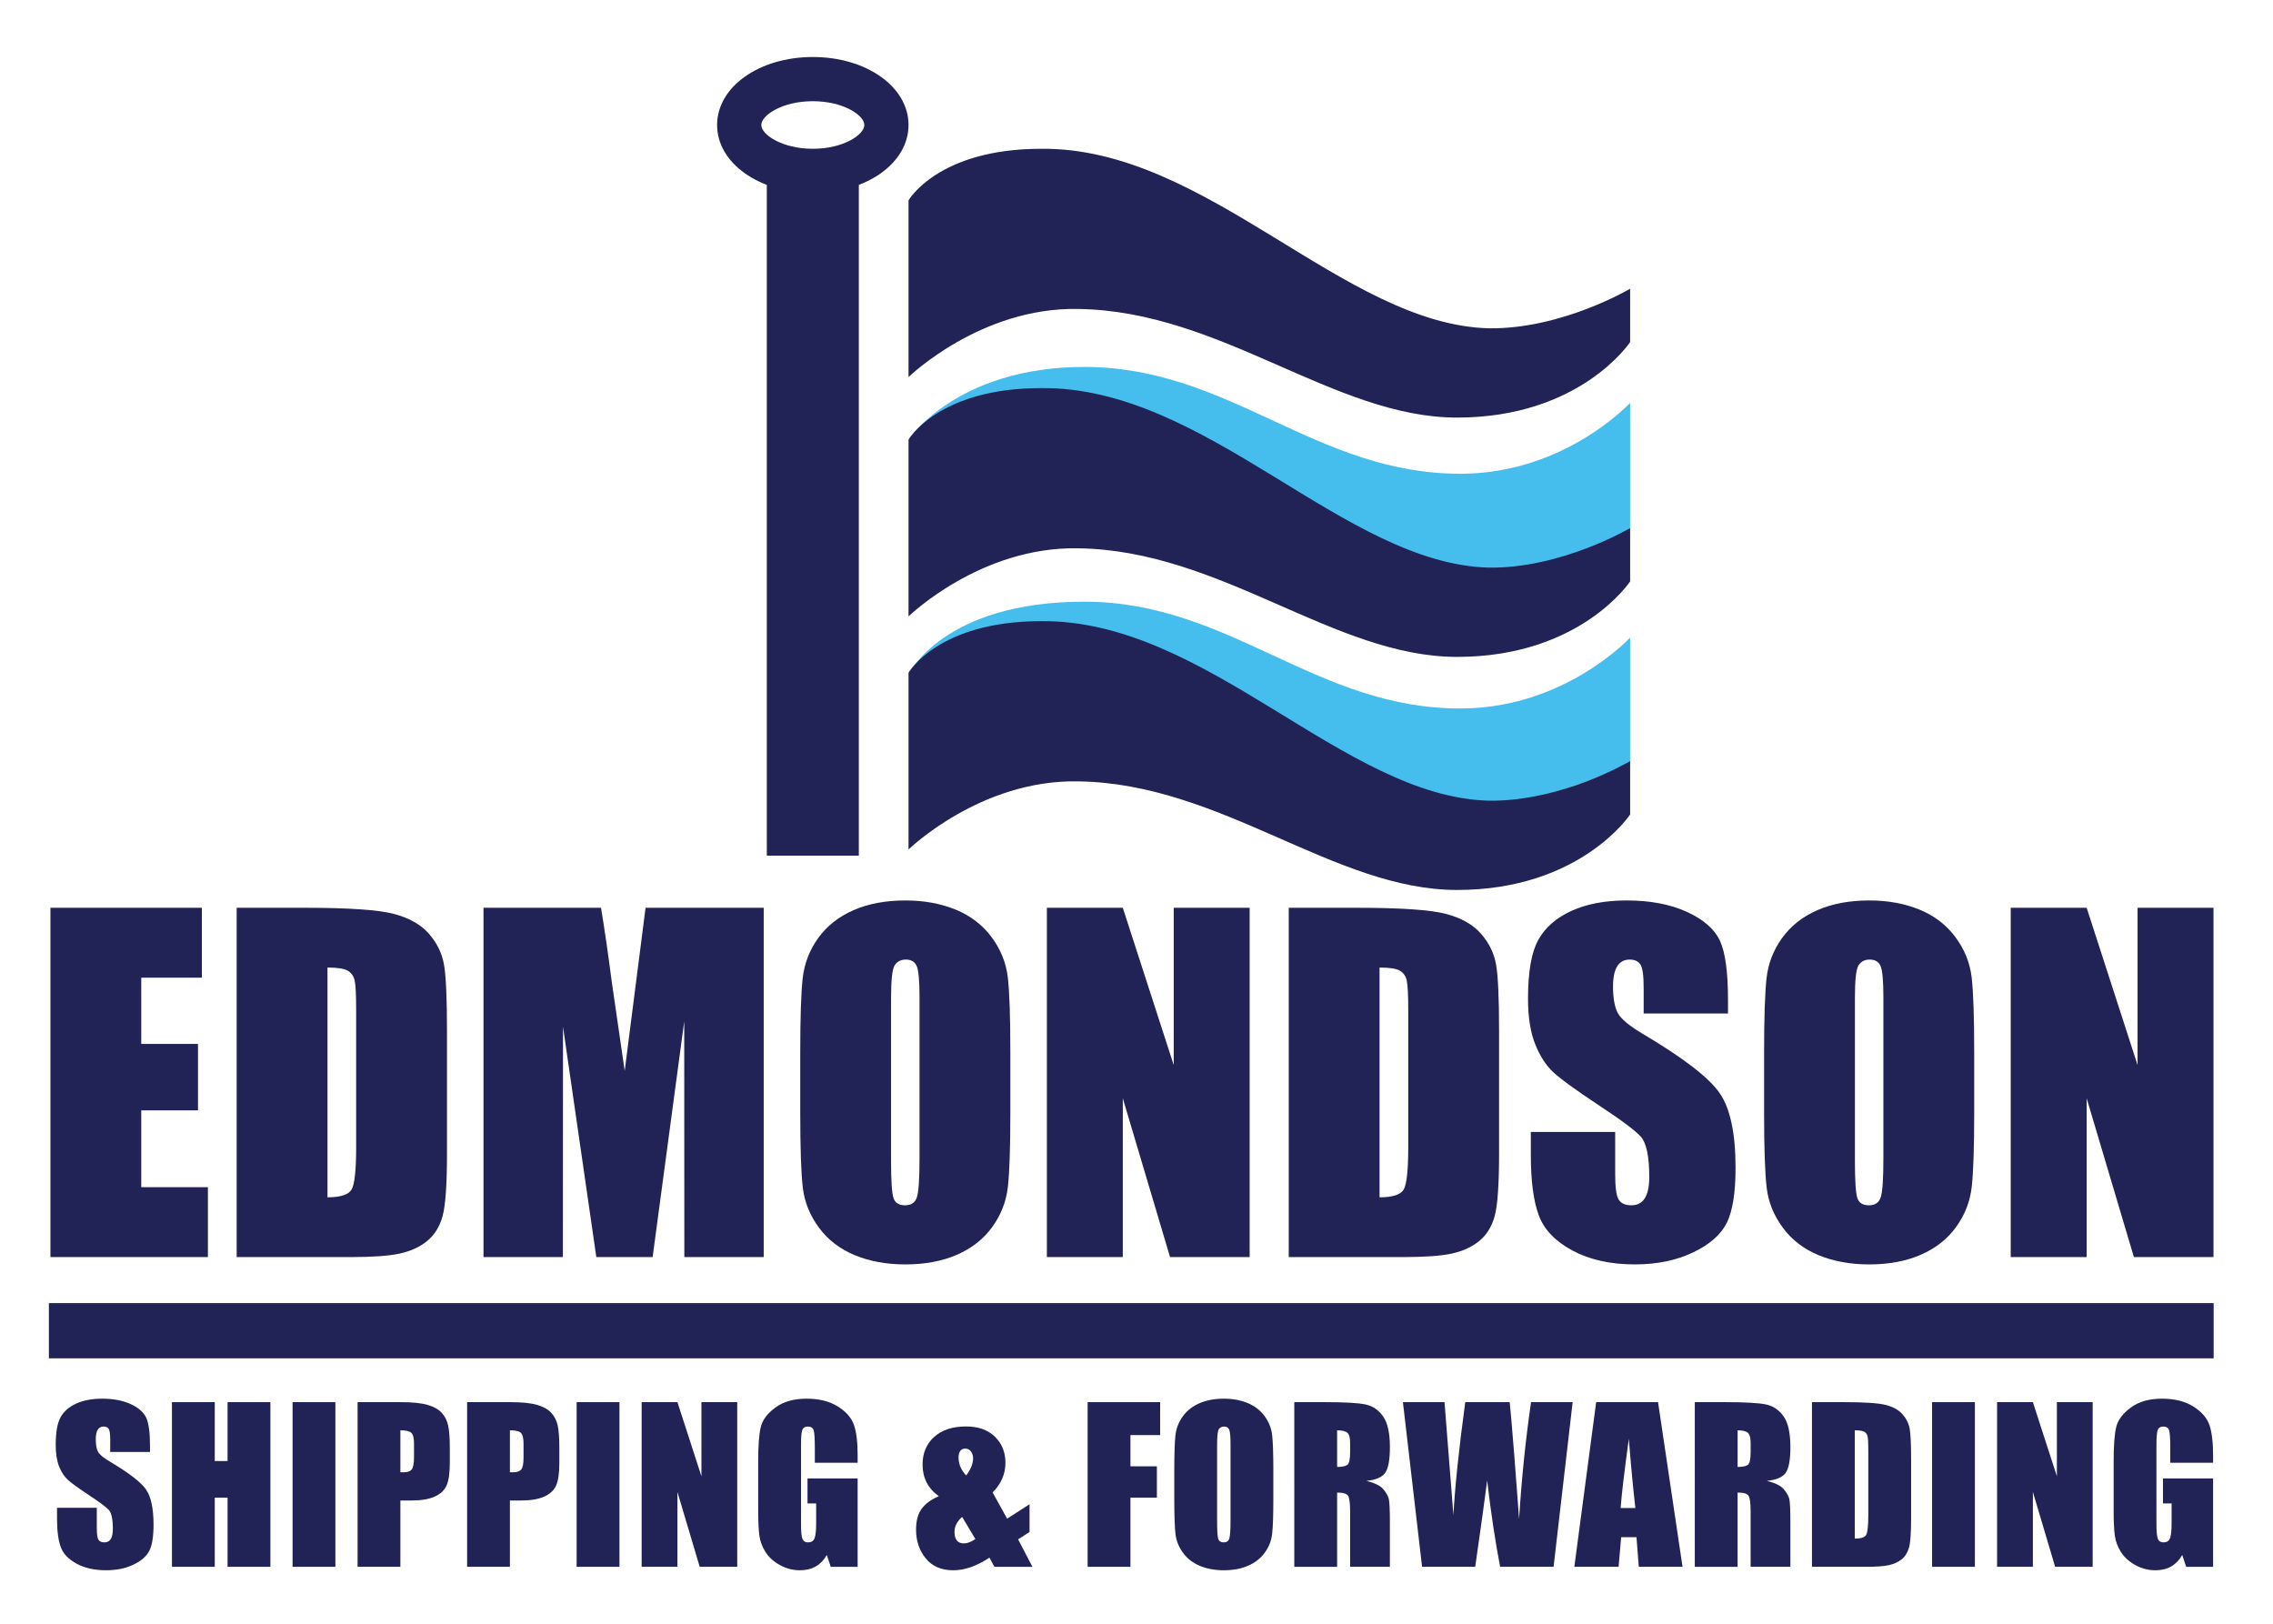 <?xml version="1.0" encoding="utf-8"?>
<!-- Generator: Adobe Illustrator 15.0.0, SVG Export Plug-In  -->
<!DOCTYPE svg PUBLIC "-//W3C//DTD SVG 1.1//EN" "http://www.w3.org/Graphics/SVG/1.1/DTD/svg11.dtd">
<svg version="1.1"
	 xmlns="http://www.w3.org/2000/svg" xmlns:xlink="http://www.w3.org/1999/xlink" xmlns:a="http://ns.adobe.com/AdobeSVGViewerExtensions/3.0/"
	 x="0px" y="0px" width="420px" height="300px" viewBox="-9.033 -10.533 420 300"
	 overflow="visible" enable-background="new -9.033 -10.533 420 300" xml:space="preserve">
<defs>
</defs>
<path fill="#45BDED" d="M158.843,70.699c0,0,8.803-13.435,32.485-13.435c27.039,0,42.857,19.97,69.896,19.729
	c19.049-0.169,30.953-13.096,30.953-13.096v23.128c0,0-12.614,8.875-22.959,9.866c-26.037,2.493-58.674-33.67-84.185-32.312
	C185.034,64.579,165.814,66.947,158.843,70.699z"/>
<path fill="#45BDED" d="M158.843,114.067c0,0,6.337-13.433,32.485-13.433c27.039,0,42.857,19.97,69.896,19.727
	c19.049-0.171,30.953-13.094,30.953-13.094v23.127c0,0-12.429,6.212-22.774,7.203c-26.036,2.491-58.688-29.986-84.198-28.631
	C185.206,108.965,165.814,110.316,158.843,114.067z"/>
<path fill="#212255" d="M158.843,26.483v32.653c0,0,13.267-12.925,31.293-12.586c26.531,0.341,47.278,20.069,70.068,20.069
	s31.974-13.947,31.974-13.947V42.81c0,0-12.586,7.484-26.089,7.314c-26.871-0.68-52.143-33.504-82.756-33.166
	C164.287,16.958,158.843,26.483,158.843,26.483z"/>
<path fill="#212255" d="M158.843,70.699v32.653c0,0,13.267-12.924,31.293-12.583c26.531,0.339,47.278,20.065,70.068,20.065
	s31.974-13.943,31.974-13.943v-9.866c0,0-12.586,7.482-26.089,7.314c-26.871-0.68-52.143-33.504-82.756-33.166
	C164.287,61.175,158.843,70.699,158.843,70.699z"/>
<path fill="#212255" d="M158.843,113.76v32.653c0,0,13.267-12.926,31.293-12.583c26.531,0.338,47.278,20.065,70.068,20.065
	s31.974-13.942,31.974-13.942v-9.866c0,0-12.586,7.482-26.089,7.314c-26.871-0.682-52.143-33.504-82.756-33.166
	C164.287,104.235,158.843,113.76,158.843,113.76z"/>
<path fill="#212255" d="M0.286,157.189h27.981v12.914h-11.2v12.237H27.55v12.276H17.067v14.19h12.316v12.915H0.286V157.189z"/>
<path fill="#212255" d="M34.697,157.189h12.556c8.104,0,13.585,0.372,16.442,1.116c2.856,0.745,5.028,1.967,6.517,3.667
	c1.488,1.702,2.417,3.595,2.79,5.68c0.372,2.087,0.558,6.185,0.558,12.297v22.601c0,5.794-0.273,9.666-0.817,11.619
	c-0.545,1.953-1.495,3.481-2.85,4.584c-1.355,1.102-3.029,1.873-5.022,2.312s-4.997,0.658-9.008,0.658H34.697V157.189z
	 M51.478,168.23v42.45c2.417,0,3.906-0.484,4.464-1.454c0.558-0.971,0.837-3.607,0.837-7.912v-25.072
	c0-2.924-0.093-4.795-0.279-5.62c-0.187-0.823-0.612-1.427-1.275-1.813C54.561,168.424,53.312,168.23,51.478,168.23z"/>
<path fill="#212255" d="M132.085,157.189v64.533h-14.668l-0.02-43.567l-5.84,43.567h-10.403l-6.158-42.57l-0.02,42.57H80.308
	v-64.533h21.714c0.644,3.88,1.307,8.452,1.992,13.72l2.383,16.414l3.856-30.134H132.085z"/>
<path fill="#212255" d="M177.657,194.977c0,6.483-0.153,11.075-0.458,13.771c-0.305,2.696-1.261,5.162-2.87,7.394
	c-1.608,2.232-3.781,3.946-6.517,5.143c-2.737,1.195-5.926,1.793-9.566,1.793c-3.455,0-6.557-0.563-9.307-1.693
	c-2.75-1.131-4.963-2.824-6.637-5.082c-1.674-2.259-2.671-4.718-2.99-7.375c-0.319-2.656-0.478-7.308-0.478-13.95v-11.041
	c0-6.483,0.152-11.075,0.458-13.771c0.305-2.697,1.261-5.162,2.87-7.395c1.607-2.232,3.78-3.946,6.517-5.142
	c2.736-1.196,5.925-1.794,9.566-1.794c3.454,0,6.557,0.566,9.307,1.694c2.75,1.13,4.963,2.824,6.637,5.082
	c1.674,2.26,2.671,4.717,2.99,7.374c0.319,2.658,0.478,7.309,0.478,13.951V194.977z M160.876,173.771
	c0-3.001-0.167-4.922-0.499-5.76c-0.333-0.837-1.016-1.255-2.053-1.255c-0.877,0-1.548,0.339-2.013,1.017
	c-0.465,0.677-0.698,2.678-0.698,5.998v30.135c0,3.746,0.153,6.059,0.458,6.936c0.305,0.877,1.017,1.315,2.132,1.315
	c1.142,0,1.874-0.505,2.192-1.515c0.319-1.011,0.479-3.414,0.479-7.215V173.771z"/>
<path fill="#212255" d="M221.875,157.189v64.533h-14.709l-8.73-29.337v29.337h-14.03v-64.533h14.03l9.408,29.058v-29.058H221.875z"
	/>
<path fill="#212255" d="M229.098,157.189h12.556c8.107,0,13.588,0.372,16.442,1.116c2.857,0.745,5.03,1.967,6.517,3.667
	c1.491,1.702,2.42,3.595,2.79,5.68c0.375,2.087,0.559,6.185,0.559,12.297v22.601c0,5.794-0.271,9.666-0.817,11.619
	c-0.542,1.953-1.495,3.481-2.85,4.584c-1.355,1.102-3.029,1.873-5.022,2.312s-4.995,0.658-9.009,0.658h-21.165V157.189z
	 M245.878,168.23v42.45c2.42,0,3.906-0.484,4.465-1.454c0.558-0.971,0.837-3.607,0.837-7.912v-25.072
	c0-2.924-0.092-4.795-0.279-5.62c-0.183-0.823-0.609-1.427-1.275-1.813C248.964,168.424,247.712,168.23,245.878,168.23z"/>
<path fill="#212255" d="M310.264,176.721h-15.585v-4.783c0-2.232-0.199-3.653-0.598-4.265c-0.398-0.61-1.061-0.917-1.993-0.917
	c-1.009,0-1.773,0.412-2.292,1.235c-0.519,0.825-0.777,2.075-0.777,3.751c0,2.152,0.291,3.776,0.873,4.864
	c0.558,1.093,2.141,2.408,4.743,3.946c7.47,4.435,12.178,8.072,14.114,10.916c1.941,2.844,2.91,7.428,2.91,13.752
	c0,4.598-0.538,7.985-1.614,10.164c-1.076,2.178-3.153,4.006-6.238,5.48c-3.081,1.475-6.669,2.212-10.762,2.212
	c-4.488,0-8.323-0.851-11.5-2.551c-3.173-1.7-5.254-3.866-6.238-6.497c-0.98-2.631-1.475-6.363-1.475-11.2v-4.226h15.585v7.853
	c0,2.417,0.22,3.972,0.658,4.663c0.438,0.692,1.216,1.037,2.331,1.037c1.116,0,1.949-0.438,2.491-1.315
	c0.547-0.877,0.817-2.179,0.817-3.906c0-3.801-0.518-6.284-1.555-7.454c-1.06-1.17-3.679-3.123-7.852-5.859
	c-4.17-2.765-6.936-4.77-8.291-6.019c-1.355-1.25-2.476-2.976-3.368-5.182c-0.89-2.207-1.336-5.022-1.336-8.451
	c0-4.942,0.634-8.556,1.894-10.842c1.264-2.283,3.305-4.071,6.119-5.36c2.817-1.288,6.218-1.934,10.203-1.934
	c4.361,0,8.072,0.706,11.142,2.112c3.069,1.409,5.102,3.184,6.099,5.321c0.996,2.141,1.494,5.774,1.494,10.902V176.721z"/>
<path fill="#212255" d="M355.756,194.977c0,6.483-0.151,11.075-0.458,13.771c-0.304,2.696-1.26,5.162-2.87,7.394
	c-1.606,2.232-3.779,3.946-6.518,5.143c-2.734,1.195-5.923,1.793-9.566,1.793c-3.451,0-6.557-0.563-9.307-1.693
	c-2.751-1.131-4.963-2.824-6.637-5.082c-1.674-2.259-2.671-4.718-2.989-7.375c-0.319-2.656-0.479-7.308-0.479-13.95v-11.041
	c0-6.483,0.155-11.075,0.458-13.771c0.307-2.697,1.264-5.162,2.87-7.395c1.61-2.232,3.782-3.946,6.517-5.142
	c2.739-1.196,5.928-1.794,9.566-1.794c3.456,0,6.558,0.566,9.308,1.694c2.75,1.13,4.963,2.824,6.637,5.082
	c1.674,2.26,2.671,4.717,2.989,7.374c0.319,2.658,0.479,7.309,0.479,13.951V194.977z M338.975,173.771
	c0-3.001-0.163-4.922-0.498-5.76c-0.331-0.837-1.017-1.255-2.053-1.255c-0.877,0-1.547,0.339-2.013,1.017
	c-0.463,0.677-0.698,2.678-0.698,5.998v30.135c0,3.746,0.156,6.059,0.459,6.936c0.307,0.877,1.017,1.315,2.133,1.315
	c1.144,0,1.873-0.505,2.191-1.515c0.319-1.011,0.479-3.414,0.479-7.215V173.771z"/>
<path fill="#212255" d="M399.973,157.189v64.533h-14.709l-8.729-29.337v29.337h-14.031v-64.533h14.031l9.406,29.058v-29.058H399.973
	z"/>
<path fill="#212255" d="M18.679,257.733h-7.347v-2.256c0-1.053-0.094-1.722-0.282-2.011c-0.188-0.287-0.501-0.431-0.939-0.431
	c-0.477,0-0.836,0.193-1.081,0.582s-0.367,0.979-0.367,1.768c0,1.015,0.138,1.78,0.413,2.294c0.262,0.515,1.008,1.134,2.235,1.859
	c3.521,2.091,5.74,3.807,6.653,5.146c0.915,1.341,1.373,3.501,1.373,6.482c0,2.167-0.254,3.765-0.762,4.792
	c-0.507,1.025-1.488,1.887-2.94,2.582c-1.453,0.696-3.144,1.045-5.073,1.045c-2.118,0-3.924-0.402-5.421-1.204
	c-1.498-0.801-2.477-1.821-2.94-3.063c-0.463-1.239-0.696-2.999-0.696-5.279v-1.99h7.347v3.7c0,1.141,0.104,1.874,0.31,2.198
	c0.206,0.327,0.573,0.488,1.099,0.488c0.526,0,0.917-0.205,1.175-0.619c0.256-0.413,0.385-1.026,0.385-1.842
	c0-1.792-0.244-2.962-0.732-3.514c-0.501-0.55-1.735-1.471-3.702-2.763c-1.967-1.303-3.27-2.248-3.908-2.838
	c-0.639-0.588-1.168-1.401-1.587-2.441c-0.42-1.04-0.63-2.367-0.63-3.983c0-2.33,0.297-4.034,0.893-5.11
	c0.595-1.078,1.555-1.921,2.884-2.529c1.327-0.605,2.932-0.911,4.81-0.911c2.055,0,3.806,0.333,5.252,0.997
	c1.447,0.663,2.405,1.501,2.875,2.509c0.469,1.009,0.705,2.721,0.705,5.139V257.733z"/>
<path fill="#212255" d="M40.929,248.526v30.421h-7.911V266.17H30.65v12.777h-7.91v-30.421h7.91v10.879h2.368v-10.879H40.929z"/>
<path fill="#212255" d="M52.938,248.526v30.421h-7.91v-30.421H52.938z"/>
<path fill="#212255" d="M57.038,248.526h7.967c2.155,0,3.812,0.169,4.971,0.506c1.158,0.339,2.029,0.827,2.612,1.467
	c0.582,0.638,0.977,1.411,1.184,2.32c0.207,0.908,0.31,2.313,0.31,4.219v2.648c0,1.941-0.201,3.358-0.602,4.247
	c-0.4,0.889-1.137,1.572-2.207,2.049c-1.071,0.475-2.471,0.714-4.2,0.714h-2.124v12.251h-7.91V248.526z M64.948,253.729v7.743
	c0.226,0.012,0.42,0.018,0.583,0.018c0.727,0,1.23-0.177,1.513-0.534c0.282-0.358,0.422-1.1,0.422-2.228v-2.5
	c0-1.038-0.162-1.716-0.488-2.028C66.652,253.887,65.975,253.729,64.948,253.729z"/>
<path fill="#212255" d="M77.278,248.526h7.967c2.155,0,3.812,0.169,4.971,0.506c1.158,0.339,2.029,0.827,2.612,1.467
	c0.582,0.638,0.977,1.411,1.184,2.32c0.206,0.908,0.31,2.313,0.31,4.219v2.648c0,1.941-0.201,3.358-0.602,4.247
	c-0.401,0.889-1.137,1.572-2.208,2.049c-1.071,0.475-2.471,0.714-4.2,0.714h-2.124v12.251h-7.91V248.526z M85.188,253.729v7.743
	c0.227,0.012,0.421,0.018,0.583,0.018c0.727,0,1.23-0.177,1.513-0.534c0.282-0.358,0.422-1.1,0.422-2.228v-2.5
	c0-1.038-0.162-1.716-0.488-2.028C86.893,253.887,86.216,253.729,85.188,253.729z"/>
<path fill="#212255" d="M105.428,248.526v30.421h-7.91v-30.421H105.428z"/>
<path fill="#212255" d="M127.191,248.526v30.421h-6.934l-4.116-13.83v13.83h-6.614v-30.421h6.614l4.435,13.697v-13.697H127.191z"/>
<path fill="#212255" d="M149.44,259.725h-7.91v-2.763c0-1.741-0.076-2.83-0.226-3.269c-0.149-0.438-0.507-0.657-1.07-0.657
	c-0.489,0-0.821,0.188-0.997,0.562c-0.175,0.376-0.263,1.341-0.263,2.894v14.601c0,1.365,0.087,2.264,0.263,2.696
	c0.176,0.433,0.526,0.647,1.052,0.647c0.576,0,0.968-0.243,1.175-0.731c0.206-0.49,0.31-1.44,0.31-2.857v-3.607h-1.597v-4.622h9.263
	v16.329h-4.97l-0.732-2.181c-0.539,0.94-1.219,1.645-2.04,2.114c-0.821,0.471-1.79,0.706-2.905,0.706
	c-1.329,0-2.574-0.323-3.733-0.969c-1.16-0.646-2.041-1.443-2.643-2.396c-0.602-0.953-0.978-1.951-1.128-2.997
	c-0.15-1.047-0.225-2.615-0.225-4.708v-9.038c0-2.906,0.156-5.017,0.469-6.332s1.211-2.521,2.696-3.617
	c1.485-1.096,3.404-1.645,5.759-1.645c2.318,0,4.241,0.477,5.769,1.43c1.529,0.95,2.524,2.082,2.989,3.392
	c0.462,1.308,0.694,3.209,0.694,5.702V259.725z"/>
<path fill="#212255" d="M181.203,267.392v5.13l-2.116,1.354l2.651,5.072h-7.028l-0.913-1.69c-2.354,1.553-4.585,2.33-6.688,2.33
	c-2.204,0-3.901-0.733-5.091-2.2c-1.19-1.465-1.785-3.23-1.785-5.298c0-1.654,0.351-2.951,1.053-3.89
	c0.701-0.939,1.753-1.704,3.157-2.292c-2.005-1.441-3.006-3.389-3.006-5.844c0-2.116,0.713-3.82,2.141-5.112
	c1.428-1.289,3.395-1.935,5.9-1.935c2.255,0,4.031,0.634,5.327,1.896c1.296,1.266,1.945,2.876,1.945,4.829
	c0,2.055-0.789,3.879-2.368,5.469l2.679,4.844L181.203,267.392z M171.196,273.823l-2.452-4.102
	c-0.939,0.851-1.409,1.771-1.409,2.762c0,0.714,0.146,1.25,0.439,1.606c0.294,0.356,0.729,0.536,1.304,0.536
	C169.69,274.626,170.396,274.357,171.196,273.823z M169.496,262.072c0.852-1.118,1.277-2.187,1.277-3.205
	c0-0.44-0.125-0.843-0.375-1.207c-0.25-0.365-0.601-0.549-1.052-0.549c-0.414,0-0.727,0.14-0.94,0.417s-0.319,0.697-0.319,1.264
	C168.087,259.974,168.556,261.067,169.496,262.072z"/>
<path fill="#212255" d="M191.937,248.526h13.398v6.086h-5.488v5.77h4.886v5.788h-4.886v12.777h-7.91V248.526z"/>
<path fill="#212255" d="M226.251,266.339c0,3.056-0.071,5.22-0.217,6.491c-0.144,1.271-0.594,2.434-1.352,3.486
	c-0.759,1.052-1.783,1.859-3.073,2.423c-1.289,0.564-2.794,0.848-4.51,0.848c-1.628,0-3.091-0.268-4.387-0.8
	c-1.297-0.532-2.34-1.331-3.129-2.396c-0.789-1.063-1.26-2.224-1.409-3.476c-0.149-1.253-0.225-3.445-0.225-6.577v-5.205
	c0-3.056,0.071-5.22,0.215-6.491s0.596-2.434,1.354-3.485c0.757-1.053,1.781-1.862,3.073-2.426c1.289-0.562,2.792-0.846,4.508-0.846
	c1.628,0,3.091,0.268,4.389,0.8c1.295,0.532,2.34,1.331,3.129,2.396s1.258,2.225,1.409,3.476c0.149,1.254,0.225,3.446,0.225,6.577
	V266.339z M218.341,256.343c0-1.415-0.079-2.322-0.234-2.715c-0.158-0.395-0.48-0.592-0.969-0.592c-0.413,0-0.729,0.159-0.949,0.479
	c-0.219,0.318-0.328,1.262-0.328,2.828v14.206c0,1.766,0.071,2.855,0.217,3.269c0.144,0.414,0.479,0.619,1.005,0.619
	c0.538,0,0.883-0.237,1.032-0.713c0.151-0.477,0.227-1.61,0.227-3.402V256.343z"/>
<path fill="#212255" d="M230.126,248.526h5.601c3.732,0,6.26,0.144,7.581,0.432c1.321,0.287,2.397,1.022,3.23,2.207
	c0.833,1.184,1.25,3.073,1.25,5.666c0,2.367-0.293,3.958-0.884,4.772c-0.588,0.813-1.745,1.304-3.476,1.465
	c1.566,0.389,2.619,0.909,3.157,1.561c0.538,0.652,0.873,1.25,1.004,1.794c0.132,0.546,0.198,2.045,0.198,4.5v8.024h-7.347v-10.108
	c0-1.629-0.128-2.637-0.385-3.025s-0.931-0.584-2.021-0.584v13.718h-7.91V248.526z M238.036,253.729v6.767
	c0.889,0,1.513-0.124,1.869-0.367c0.356-0.245,0.536-1.036,0.536-2.377v-1.673c0-0.964-0.171-1.598-0.516-1.897
	C239.58,253.881,238.951,253.729,238.036,253.729z"/>
<path fill="#212255" d="M281.557,248.526l-3.523,30.421h-9.875c-0.905-4.674-1.704-9.991-2.396-15.954
	c-0.315,2.557-1.051,7.874-2.206,15.954h-9.82l-3.541-30.421h7.685l0.837,10.614l0.808,10.26c0.293-5.31,1.021-12.269,2.188-20.874
	h8.213c0.109,0.889,0.396,4.232,0.863,10.032l0.875,11.575c0.448-7.364,1.186-14.566,2.208-21.607H281.557z"/>
<path fill="#212255" d="M297.337,248.526l4.524,30.421h-8.084l-0.424-5.469h-2.83l-0.477,5.469h-8.177l4.033-30.421H297.337z
	 M293.146,268.087c-0.401-3.445-0.804-7.705-1.206-12.779c-0.806,5.826-1.312,10.085-1.519,12.779H293.146z"/>
<path fill="#212255" d="M304.13,248.526h5.6c3.733,0,6.261,0.144,7.582,0.432c1.321,0.287,2.397,1.022,3.23,2.207
	c0.833,1.184,1.249,3.073,1.249,5.666c0,2.367-0.293,3.958-0.883,4.772c-0.588,0.813-1.746,1.304-3.476,1.465
	c1.566,0.389,2.619,0.909,3.157,1.561c0.538,0.652,0.873,1.25,1.004,1.794c0.132,0.546,0.197,2.045,0.197,4.5v8.024h-7.346v-10.108
	c0-1.629-0.128-2.637-0.385-3.025s-0.931-0.584-2.021-0.584v13.718h-7.91V248.526z M312.04,253.729v6.767
	c0.889,0,1.513-0.124,1.869-0.367c0.356-0.245,0.536-1.036,0.536-2.377v-1.673c0-0.964-0.172-1.598-0.517-1.897
	C313.584,253.881,312.954,253.729,312.04,253.729z"/>
<path fill="#212255" d="M325.779,248.526h5.919c3.821,0,6.403,0.175,7.751,0.525c1.348,0.352,2.369,0.927,3.071,1.729
	c0.701,0.801,1.14,1.693,1.315,2.679c0.175,0.982,0.263,2.915,0.263,5.795v10.655c0,2.73-0.127,4.556-0.385,5.477
	c-0.257,0.921-0.703,1.642-1.343,2.162c-0.638,0.519-1.427,0.883-2.368,1.088c-0.938,0.208-2.355,0.312-4.247,0.312h-9.977V248.526z
	 M333.689,253.729v20.012c1.14,0,1.842-0.228,2.104-0.686c0.263-0.456,0.395-1.7,0.395-3.729v-11.82
	c0-1.378-0.044-2.261-0.132-2.649c-0.087-0.389-0.286-0.673-0.602-0.854C335.143,253.821,334.555,253.729,333.689,253.729z"/>
<path fill="#212255" d="M355.884,248.526v30.421h-7.91v-30.421H355.884z"/>
<path fill="#212255" d="M377.645,248.526v30.421h-6.934l-4.113-13.83v13.83h-6.614v-30.421h6.614l4.435,13.697v-13.697H377.645z"/>
<path fill="#212255" d="M399.896,259.725h-7.912v-2.763c0-1.741-0.073-2.83-0.226-3.269c-0.149-0.438-0.506-0.657-1.069-0.657
	c-0.488,0-0.821,0.188-0.997,0.562c-0.175,0.376-0.263,1.341-0.263,2.894v14.601c0,1.365,0.088,2.264,0.263,2.696
	c0.176,0.433,0.526,0.647,1.053,0.647c0.575,0,0.968-0.243,1.174-0.731c0.207-0.49,0.311-1.44,0.311-2.857v-3.607h-1.597v-4.622
	h9.264v16.329h-4.973l-0.731-2.181c-0.538,0.94-1.22,1.645-2.041,2.114c-0.82,0.471-1.787,0.706-2.903,0.706
	c-1.329,0-2.573-0.323-3.732-0.969c-1.16-0.646-2.041-1.443-2.644-2.396c-0.602-0.953-0.979-1.951-1.128-2.997
	c-0.149-1.047-0.225-2.615-0.225-4.708v-9.038c0-2.906,0.155-5.017,0.47-6.332c0.313-1.315,1.212-2.521,2.695-3.617
	c1.484-1.096,3.403-1.645,5.759-1.645c2.318,0,4.241,0.477,5.771,1.43c1.526,0.95,2.522,2.082,2.987,3.392
	c0.462,1.308,0.695,3.209,0.695,5.702V259.725z"/>
<rect y="230.227" fill="#212255" width="400" height="10.204"/>
<path fill="#212255" d="M141.157,25.12c-9.917,0-17.686-5.517-17.686-12.56c0-7.043,7.769-12.56,17.686-12.56
	s17.686,5.517,17.686,12.56C158.843,19.603,151.074,25.12,141.157,25.12z M141.157,8.164c-5.725,0-9.522,2.646-9.522,4.396
	s3.797,4.396,9.522,4.396s9.522-2.646,9.522-4.396S146.882,8.164,141.157,8.164z"/>
<path fill="#212255" d="M132.655,22.077v125.478h17.004V22.077c-2.509,0.957-5.401,1.497-8.502,1.497S135.164,23.033,132.655,22.077
	z"/>
</svg>

